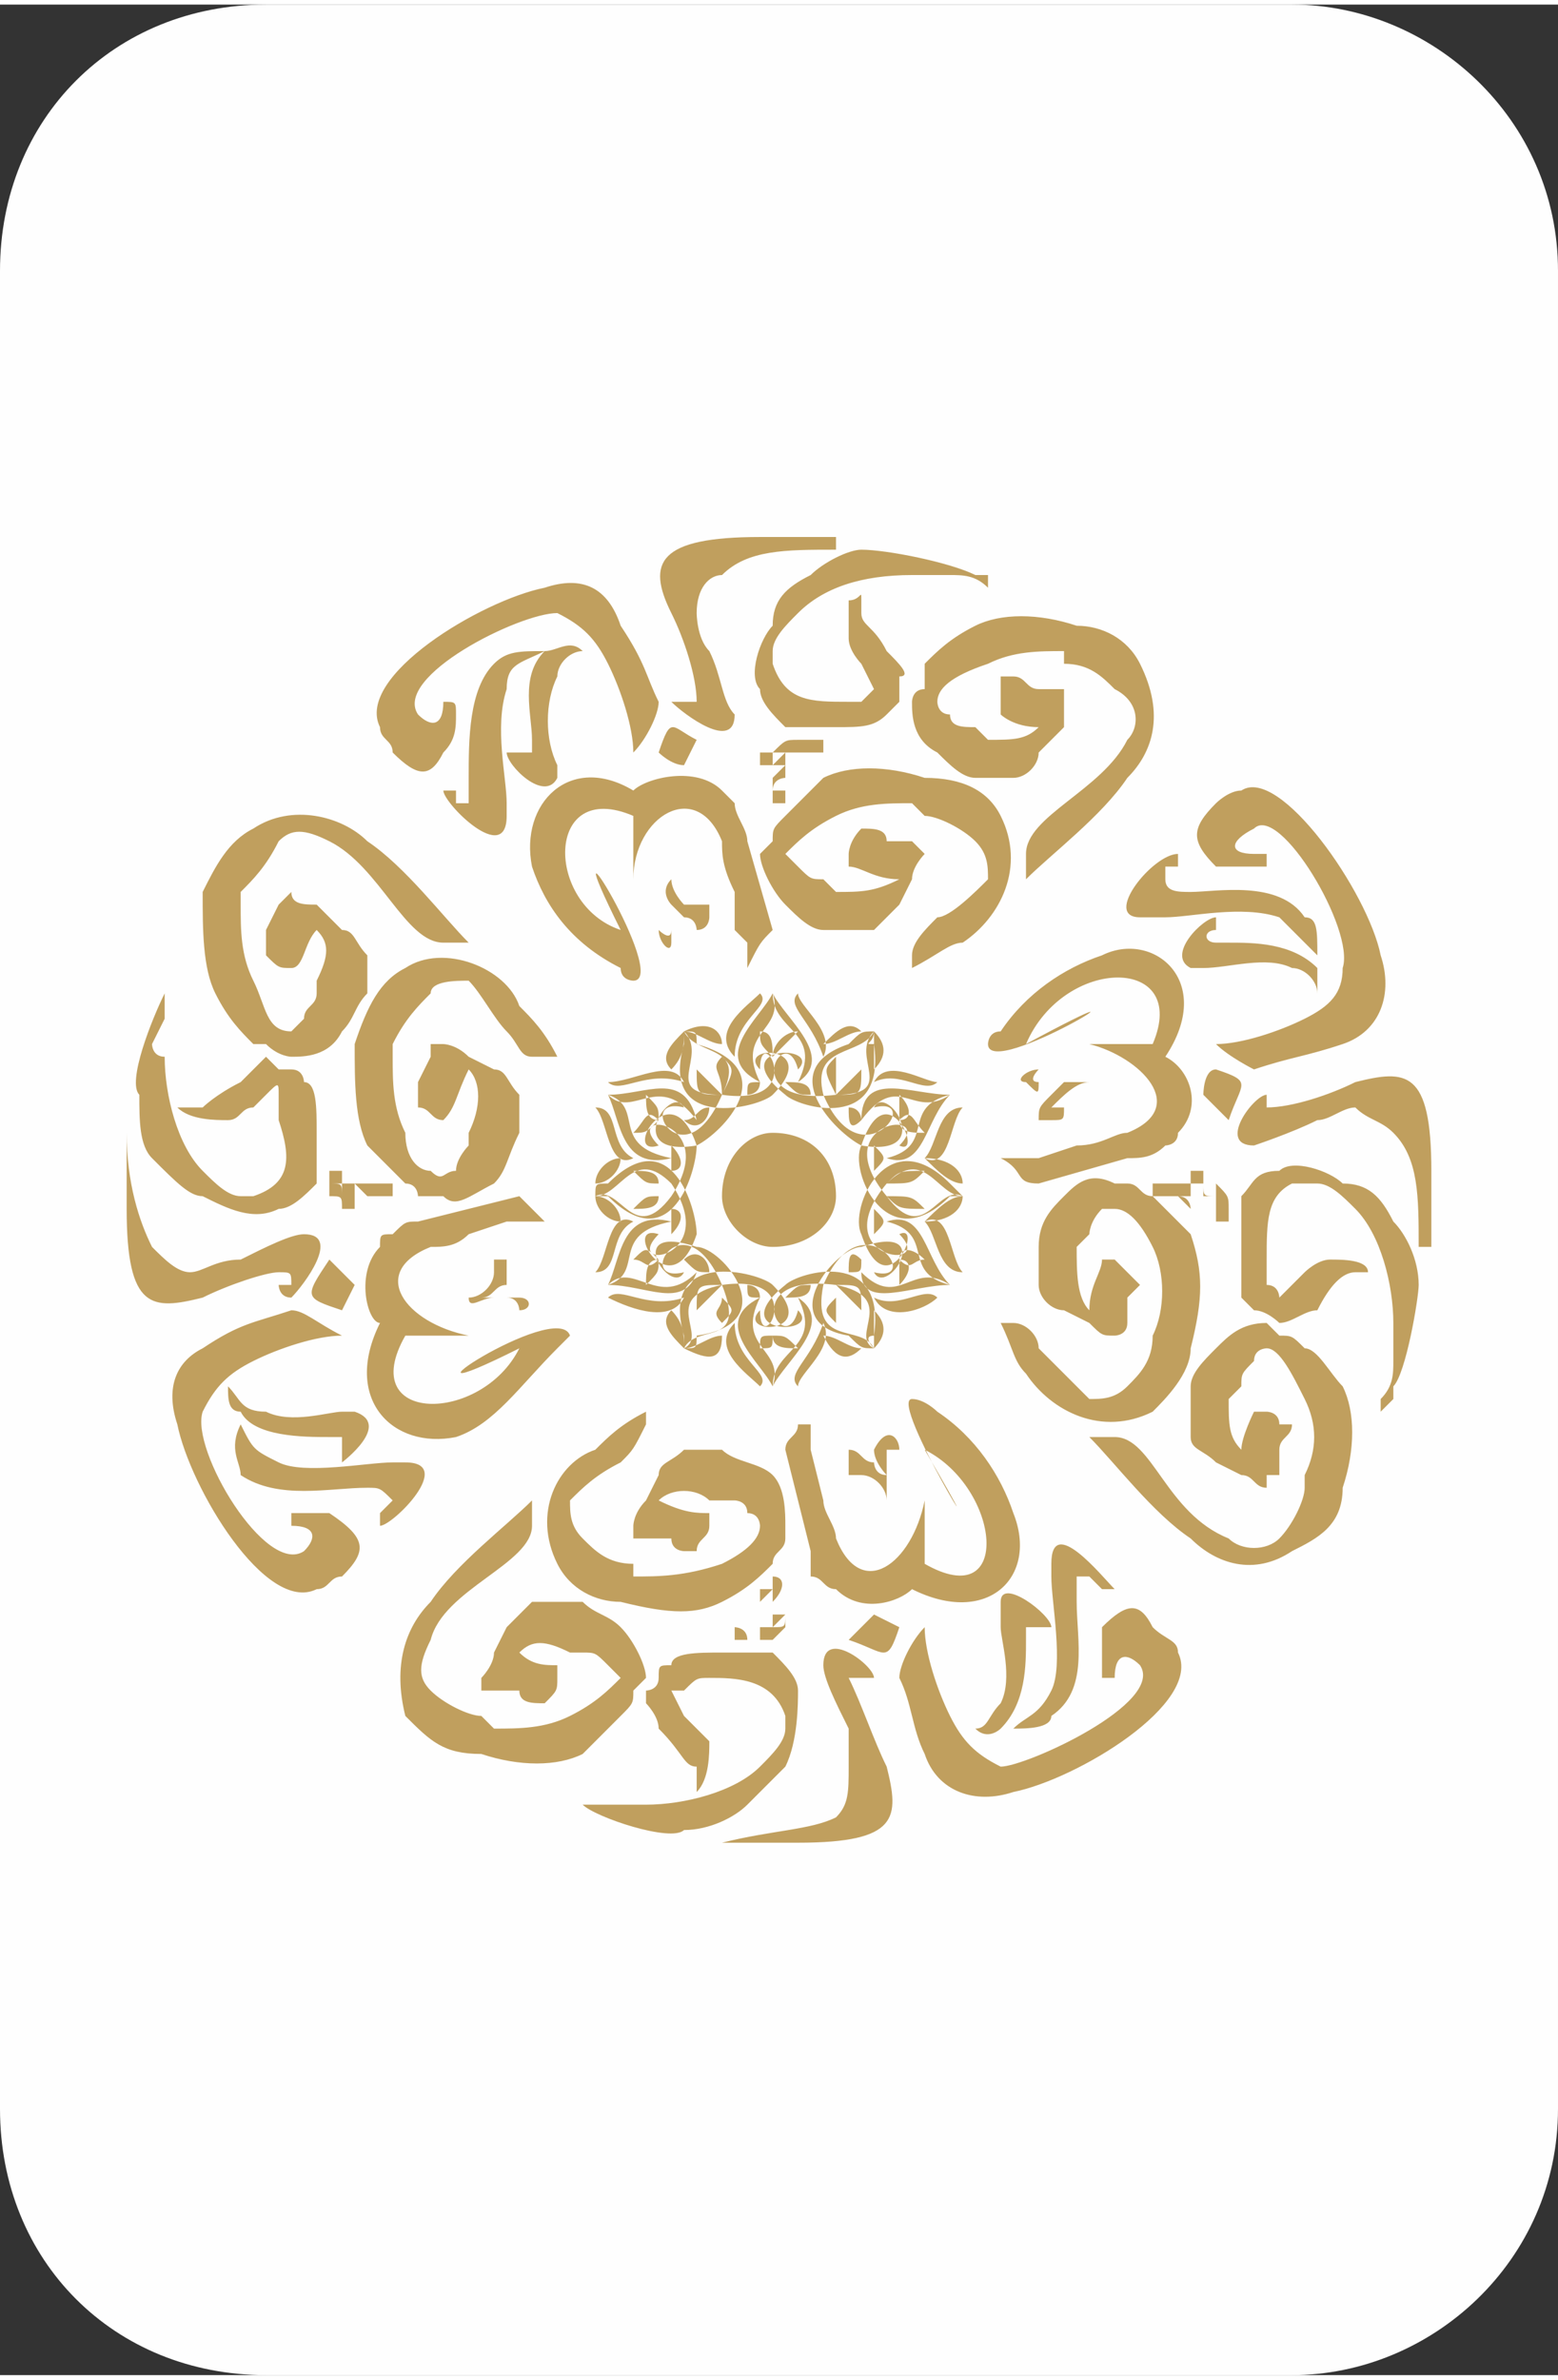 <?xml version="1.0" encoding="UTF-8"?>
<!DOCTYPE svg PUBLIC "-//W3C//DTD SVG 1.1//EN" "http://www.w3.org/Graphics/SVG/1.1/DTD/svg11.dtd">
<!-- Creator: CorelDRAW X7 -->
<svg xmlns="http://www.w3.org/2000/svg" xml:space="preserve" width="1.583in" height="2.416in" version="1.1" style="shape-rendering:geometricPrecision; text-rendering:geometricPrecision; image-rendering:optimizeQuality; fill-rule:evenodd; clip-rule:evenodd"
viewBox="0 0 123 187"
 xmlns:xlink="http://www.w3.org/1999/xlink">
 <rect x="0" y="0" width="123" height="187" fill="#333333" stroke="none"/>
 <defs>
  <style type="text/css">
   <![CDATA[
    .fil0 {fill:#FEFEFE}
    .fil1 {fill:#C09F5E}
   ]]>
  </style>
 </defs>
 <g id="Layer_x0020_1">
  <path class="fil0" d="M0 166l0 -145c0,-12 9,-21 21,-21l81 0c11,0 21,9 21,21l0 145c0,12 -10,21 -21,21l-81 0c-12,0 -21,-9 -21,-21z"/>
  <path class="fil1" d="M61 89c3,0 5,2 5,5 0,2 -2,4 -5,4 -2,0 -4,-2 -4,-4 0,-3 2,-5 4,-5zm-1 -5c0,-4 4,3 -3,2 -5,0 -1,-3 -3,-5 0,1 0,1 0,1 -2,7 6,5 7,4 4,-4 -3,-4 -1,-2zm3 0c-1,-4 -5,3 3,2 5,0 1,-3 3,-5 0,1 -1,1 0,1 1,7 -6,5 -7,4 -5,-4 3,-4 1,-2zm-11 6c-3,-3 5,-2 1,4 -3,4 -4,-1 -6,0 0,0 0,0 1,0 5,5 7,-2 7,-4 -2,-6 -6,1 -3,0zm19 0c3,-3 -6,-2 -1,4 3,4 4,-1 6,0 -1,0 -1,0 -1,0 -5,5 -8,-2 -7,-4 2,-6 5,1 3,0zm-17 10c-4,1 0,-6 3,1 2,5 -2,3 -3,5 1,0 1,0 1,-1 7,-1 2,-7 0,-7 -6,-2 -2,4 -1,2zm15 0c4,1 -1,-6 -4,1 -1,5 3,3 4,5 -1,0 -1,0 -2,-1 -6,-1 -1,-7 1,-7 6,-2 2,4 1,2zm-6 3c-1,4 -5,-3 3,-2 5,1 1,4 3,5 0,0 -1,-1 0,-1 1,-7 -6,-5 -7,-4 -5,4 3,4 1,2zm-3 0c0,4 4,-3 -3,-2 -5,1 -1,4 -3,5 0,0 0,-1 0,-1 -2,-7 6,-5 7,-4 4,4 -3,4 -1,2zm11 -6c3,3 -6,2 -1,-4 3,-3 4,1 6,1 -1,-1 -1,-1 -1,-1 -5,-5 -8,2 -7,4 2,6 5,-1 3,0zm-19 0c-3,3 5,2 1,-4 -3,-3 -4,1 -6,1 0,-1 0,-1 1,-1 5,-5 7,2 7,4 -2,6 -6,-1 -3,0zm17 -10c4,-1 -1,6 -4,-1 -1,-4 3,-3 4,-5 -1,0 -1,0 -2,1 -6,2 -1,7 1,8 6,1 2,-5 1,-3zm-15 0c-4,-1 0,6 3,-1 2,-4 -2,-3 -3,-5 1,0 1,0 1,1 7,2 2,7 0,8 -6,1 -2,-5 -1,-3zm6 -2c-2,-4 2,-4 1,-7 -1,2 -5,5 -1,7zm3 0c2,-4 -2,-4 -2,-7 1,2 5,5 2,7zm-10 6c-5,-1 -2,-4 -5,-5 1,2 1,6 5,5zm17 0c4,-1 1,-4 5,-5 -2,2 -2,6 -5,5zm-15 9c-3,3 -5,-1 -7,1 3,0 6,2 7,-1zm13 0c3,3 4,-1 7,1 -3,0 -7,2 -7,-1zm-5 2c2,4 -2,4 -2,7 1,-2 5,-5 2,-7zm-3 0c-2,4 2,4 1,7 -1,-2 -5,-5 -1,-7zm10 -6c4,1 1,4 5,5 -2,-2 -2,-6 -5,-5zm-17 0c-5,1 -2,4 -5,5 1,-2 1,-6 5,-5zm15 -8c3,-4 4,0 7,-2 -3,0 -7,-2 -7,2zm-13 0c-3,-4 -5,0 -7,-2 3,0 6,-2 7,2zm6 -5c0,-1 0,-2 -1,-2 0,1 0,1 1,2zm0 0c0,-1 1,-2 2,-2 -1,1 -1,1 -2,2zm-9 5c-1,-1 -1,0 -2,1 1,0 1,0 2,-1zm19 0c1,-1 1,0 2,1 -1,0 -2,0 -2,-1zm-19 11c-1,0 -1,1 -1,2 1,-1 1,-1 1,-2zm19 0c1,0 1,1 0,2 0,-1 0,-1 0,-2zm-10 6c0,1 1,1 2,1 -1,-1 -1,-1 -2,-1zm0 0c0,1 0,1 -1,1 0,-1 0,-1 1,-1zm10 -6c1,1 1,0 2,0 -1,-1 -2,-1 -2,0zm-19 0c-1,1 -1,0 -2,0 1,-1 1,-1 2,0zm19 -11c1,0 1,-1 0,-2 0,1 0,1 0,2zm-19 0c-1,0 -1,-1 -1,-2 1,1 1,1 1,2zm9 -5c1,-2 1,-1 0,-3 0,2 0,1 0,3zm0 0c0,-2 0,-1 0,-3 1,2 1,1 0,3zm-9 5c-1,-1 -1,-1 -2,-1 1,1 0,1 2,1zm19 0c1,-1 0,-1 2,-1 -1,1 -1,1 -2,1zm-19 11c-2,0 -1,0 -2,1 1,0 1,0 2,-1zm19 0c1,0 1,0 2,1 -2,0 -1,0 -2,-1zm-10 6c0,1 0,0 0,2 1,-2 1,-1 0,-2zm0 0c1,1 1,0 0,2 0,-2 0,-1 0,-2zm10 -6c1,1 0,1 2,1 -1,-1 -1,-1 -2,-1zm-19 0c-1,1 -1,1 -2,1 1,-1 0,-1 2,-1zm19 -11c1,0 1,0 2,-1 -2,0 -1,0 -2,1zm-19 0c-2,0 -1,0 -2,-1 1,0 1,0 2,1zm14 -2c2,-2 1,-1 2,-4 -2,3 -1,1 -2,4zm-9 0c-2,-2 -1,-1 -2,-4 2,3 1,1 2,4zm0 0c-1,-3 0,-1 -2,-4 1,3 0,2 2,4zm9 0c1,-3 0,-1 2,-4 -1,3 0,2 -2,4zm-13 8c-3,-1 -2,-1 -5,0 3,0 2,0 5,0zm17 0c3,-1 1,-1 4,0 -3,0 -1,0 -4,0zm-13 7c-2,2 -1,1 -2,4 2,-2 1,-1 2,-4zm9 0c2,2 1,1 2,4 -2,-2 -1,-1 -2,-4zm0 0c1,3 0,2 2,4 -1,-3 0,-2 -2,-4zm-9 0c-1,3 0,2 -2,4 1,-3 0,-2 2,-4zm13 -7c3,0 1,0 4,0 -3,-1 -1,-1 -4,0zm-17 0c-3,0 -2,0 -5,0 3,-1 2,-1 5,0zm13 -8c0,-2 0,-2 0,-3 -1,1 -1,1 0,3zm-9 0c0,-2 -1,-2 0,-3 1,1 1,1 0,3zm0 0c-1,-1 -1,-1 -2,-2 0,2 0,2 2,2zm9 0c1,-1 1,-1 2,-2 0,2 0,2 -2,2zm-14 8c-1,0 -1,0 -2,1 1,0 2,0 2,-1zm18 0c2,0 2,0 3,1 -2,0 -2,0 -3,-1zm-13 8c0,1 -1,1 0,2 1,-1 1,-1 0,-2zm9 0c0,1 0,1 0,2 -1,-1 -1,-1 0,-2zm0 -1c1,1 1,1 2,2 0,-2 0,-2 -2,-2zm-9 0c-1,1 -1,1 -2,2 0,-2 0,-2 2,-2zm13 -8c2,0 2,0 3,-1 -2,0 -2,0 -3,1zm-18 0c-1,0 -1,0 -2,-1 1,0 2,0 2,1zm7 -7c0,0 1,0 1,-1 -1,0 -1,0 -1,1zm5 0c-1,0 -1,0 -2,-1 1,0 2,0 2,1zm-11 6c1,0 1,-1 0,-2 0,1 0,1 0,2zm16 0c0,0 0,-1 0,-2 1,1 1,1 0,2zm-13 8c0,-1 -1,-2 -2,-1 1,1 1,1 2,1zm11 0c0,-1 0,-2 1,-1 0,1 0,1 -1,1zm-3 1c-1,0 -1,0 -2,1 1,0 2,0 2,-1zm-5 0c0,0 1,0 1,1 -1,0 -1,0 -1,-1zm10 -6c0,0 0,1 0,2 1,-1 1,-1 0,-2zm-16 0c1,0 1,1 0,2 0,-1 0,-1 0,-2zm14 -8c0,1 0,2 1,1 0,0 0,-1 -1,-1zm-11 0c0,1 -1,2 -2,1 1,0 1,-1 2,-1zm2 -4c0,-3 3,-4 2,-5 -1,1 -4,3 -2,5zm7 0c-1,-3 -3,-4 -2,-5 0,1 3,3 2,5zm-15 8c-2,-1 -1,-4 -3,-4 1,1 1,5 3,4zm23 0c1,-1 1,-4 3,-4 -1,1 -1,5 -3,4zm-19 11c-3,1 -5,-1 -6,0 2,1 5,2 6,0zm15 0c2,1 4,-1 5,0 -1,1 -4,2 -5,0zm-4 2c-1,3 -3,4 -2,5 0,-1 3,-3 2,-5zm-7 0c0,3 3,4 2,5 -1,-1 -4,-3 -2,-5zm15 -8c1,1 1,4 3,4 -1,-1 -1,-5 -3,-4zm-23 0c-2,1 -1,4 -3,4 1,-1 1,-5 3,-4zm19 -11c2,-1 4,1 5,0 -1,0 -4,-2 -5,0zm-15 0c-3,-1 -5,1 -6,0 2,0 5,-2 6,0zm-1 -1c1,-1 1,-2 1,-3 -1,1 -2,2 -1,3zm16 0c0,-1 0,-2 0,-3 1,1 1,2 0,3zm-20 12c0,-1 -1,-2 -2,-2 0,1 1,2 2,2zm24 0c1,-1 2,-2 3,-2 0,1 -1,2 -3,2zm-16 9c-1,0 -2,1 -3,1 2,1 3,1 3,-1zm8 0c1,0 2,1 3,1 -1,1 -2,1 -3,-1zm4 -2c0,1 0,2 0,3 1,-1 1,-2 0,-3zm-16 0c1,1 1,2 1,3 -1,-1 -2,-2 -1,-3zm20 -12c1,1 2,2 3,2 0,-1 -1,-2 -3,-2zm-24 0c0,1 -1,2 -2,2 0,-1 1,-2 2,-2zm16 -9c1,0 2,-1 3,-1 -1,-1 -2,0 -3,1zm-8 0c-1,0 -2,-1 -3,-1 2,-1 3,0 3,1zm16 36c0,1 0,4 0,5 7,4 6,-6 0,-9 7,12 -3,-4 -1,-4 1,0 2,1 2,1 3,2 5,5 6,8 2,5 -2,9 -8,6 -1,1 -4,2 -6,0 -1,0 -1,-1 -2,-1 0,-1 0,-1 0,-2l-2 -8c0,-1 1,-1 1,-2l1 0c0,0 0,0 0,0l0 1 0 1 1 4c0,1 1,2 1,3 2,5 6,2 7,-3zm7 23c-3,1 -6,0 -7,-3 -1,-2 -1,-4 -2,-6 0,-1 1,-3 2,-4 0,2 1,5 2,7 1,2 2,3 4,4 2,0 13,-5 11,-8 -1,-1 -2,-1 -2,1 0,0 0,0 0,0 -1,0 -1,0 -1,0 0,0 0,0 0,-1 0,-1 0,-2 0,-3 2,-2 3,-2 4,0 1,1 2,1 2,2 2,4 -8,10 -13,11zm-11 -9c0,0 0,0 0,0l0 0 -1 0c0,0 -1,0 -1,0 1,2 2,5 3,7 1,4 1,6 -7,6l-4 0c0,0 0,0 0,0l-2 0c0,0 0,0 0,0l0 0c4,-1 7,-1 9,-2 1,-1 1,-2 1,-4 0,0 0,-2 0,-3 -1,-2 -2,-4 -2,-5 0,-3 4,0 4,1zm-7 -5c0,0 0,0 0,0 0,0 0,0 0,0l0 0c-1,1 -1,1 -1,1 0,0 0,0 0,0l-1 0 0 0c1,0 1,0 1,0 1,0 1,0 1,-1zm1 0l0 0 0 0c0,0 0,0 0,0l-1 0c0,1 0,1 0,1 0,0 0,0 0,0 0,0 0,0 -1,1 0,0 0,0 -1,0l0 1 0 0c0,0 0,0 0,0l0 -1 0 0c0,0 -1,0 -1,0l-1 0c0,0 0,0 0,0 0,0 0,0 0,0 0,0 0,0 0,0l0 -1c-1,0 -1,0 -1,0 0,0 0,0 1,0l0 0c0,0 1,0 1,1 0,0 1,0 1,0 0,-1 0,-1 0,-1 0,0 0,0 0,0 0,0 0,0 0,0 0,0 0,0 1,0 0,0 0,0 0,0 0,-1 0,-1 0,-1 0,0 0,0 0,0l0 0 0 0 0 -1c0,0 0,0 0,0 0,0 0,0 0,-1 0,0 0,0 0,0 0,0 0,0 0,0 0,0 0,0 0,0 0,0 0,0 0,0 0,0 0,0 0,0 -1,1 -1,1 -1,1 0,0 0,0 0,0 0,0 0,0 0,0l0 0 0 -1 1 0 0 0 0 -1 0 0c0,0 0,0 0,0 0,0 0,0 0,0 0,0 0,0 0,0 1,0 1,1 0,2l0 0 0 1 0 0c0,0 0,0 1,0 0,0 0,0 0,0l0 0 1 0c0,0 0,0 0,0 0,0 0,0 0,0zm-1 12c-1,1 -2,2 -3,3 -1,1 -3,2 -5,2 -1,1 -7,-1 -8,-2l-1 0c-1,0 -1,0 -1,0l0 0c0,0 0,0 0,0 2,0 3,0 4,0l2 0c0,0 1,0 1,0 3,0 7,-1 9,-3 1,-1 2,-2 2,-3 0,0 0,0 0,0 0,-1 0,-1 0,-1 -1,-3 -4,-3 -6,-3 -1,0 -1,0 -2,1 0,0 0,0 0,0 -1,0 -1,0 -1,0 0,0 0,0 0,0l1 2c1,1 1,1 2,2 0,1 0,3 -1,4 0,0 0,0 0,0 0,0 0,-1 0,-1l0 0c0,0 0,-1 0,-1 -1,0 -1,-1 -3,-3 0,-1 -1,-2 -1,-2l0 -1c0,0 1,0 1,-1 0,-1 0,-1 1,-1 0,-1 2,-1 4,-1 2,0 3,0 4,0 1,1 2,2 2,3 0,1 0,4 -1,6zm-12 -6c0,1 0,1 -1,2 -1,1 -2,2 -3,3 -2,1 -5,1 -8,0 -3,0 -4,-1 -6,-3 -1,-4 0,-7 2,-9 2,-3 6,-6 8,-8l0 2c0,3 -7,5 -8,9 -1,2 -1,3 0,4 1,1 3,2 4,2l1 1c2,0 4,0 6,-1 2,-1 3,-2 4,-3 0,0 -1,-1 -1,-1 -1,-1 -1,-1 -2,-1l-1 0c-2,-1 -3,-1 -4,0 1,1 2,1 3,1l0 1c0,1 0,1 -1,2l0 0c-1,0 -2,0 -2,-1l-2 0c0,0 0,0 -1,0 0,-1 0,-1 0,-1 0,0 1,-1 1,-2l1 -2c1,-1 1,-1 2,-2 1,0 2,0 4,0 1,1 2,1 3,2 1,1 2,3 2,4 0,0 -1,1 -1,1zm21 -5c-1,3 -1,2 -4,1l2 -2c0,0 2,1 2,1zm17 -3c0,0 -1,0 -1,0l0 0 -1 -1c0,0 0,0 -1,0 0,0 0,1 0,2 0,3 1,7 -2,9 0,1 -2,1 -3,1 1,-1 2,-1 3,-3 1,-2 0,-7 0,-9 0,-1 0,-1 0,-1 0,-4 4,1 5,2zm-5 3c0,0 0,0 -1,0l0 0 0 0c0,0 -1,0 -1,0 0,0 0,0 0,1 0,2 0,5 -2,7 0,0 -1,1 -2,0 1,0 1,-1 2,-2 1,-2 0,-5 0,-6 0,-1 0,-1 0,-2 0,-2 4,1 4,2zm-21 -7c0,1 -1,1 -1,2 -1,1 -2,2 -4,3 -2,1 -4,1 -8,0 -2,0 -4,-1 -5,-3 -2,-4 0,-8 3,-9 1,-1 2,-2 4,-3l0 1c-1,2 -1,2 -2,3 -2,1 -3,2 -4,3 0,1 0,2 1,3 1,1 2,2 4,2l0 1c2,0 4,0 7,-1 2,-1 3,-2 3,-3 0,0 0,-1 -1,-1 0,-1 -1,-1 -1,-1l-2 0c-1,-1 -3,-1 -4,0 2,1 3,1 4,1l0 1c0,1 -1,1 -1,2l-1 0c0,0 -1,0 -1,-1l-3 0c0,0 0,0 0,0 0,-1 0,-1 0,-1 0,0 0,-1 1,-2l1 -2c0,-1 1,-1 2,-2 1,0 2,0 3,0 1,1 3,1 4,2 1,1 1,3 1,4 0,0 0,1 0,1zm8 -5c-1,0 -1,-1 -1,-1 -1,0 -1,-1 -2,-1 0,0 0,1 0,1 0,0 0,1 0,1 0,0 0,0 0,0 1,0 1,0 1,0 1,0 2,1 2,2 0,0 0,-1 0,-2 0,-1 0,-1 0,-2 0,0 1,0 1,0 0,-1 -1,-2 -2,0 0,0 0,0 0,0 0,1 1,2 1,2zm-20 -47c0,-1 0,-4 0,-5 -7,-3 -7,7 -1,9 -6,-12 4,4 1,4 0,0 -1,0 -1,-1 -4,-2 -6,-5 -7,-8 -1,-5 3,-9 8,-6 1,-1 5,-2 7,0 0,0 1,1 1,1 0,1 1,2 1,3l2 7c-1,1 -1,1 -2,3l0 0c0,0 0,-1 0,-1l0 -1 -1 -1 0 -3c-1,-2 -1,-3 -1,-4 -2,-5 -7,-2 -7,3zm-7 -23c3,-1 5,0 6,3 2,3 2,4 3,6 0,1 -1,3 -2,4 0,-2 -1,-5 -2,-7 -1,-2 -2,-3 -4,-4 -3,0 -13,5 -11,8 1,1 2,1 2,-1 0,0 0,0 0,0 0,0 0,0 0,0 1,0 1,0 1,1 0,1 0,2 -1,3 -1,2 -2,2 -4,0 0,-1 -1,-1 -1,-2 -2,-4 8,-10 13,-11zm10 9c0,0 0,0 1,0l0 0 0 0c1,0 1,0 1,0 0,-2 -1,-5 -2,-7 -2,-4 -1,-6 7,-6l4 0c0,0 0,0 0,0l1 0c1,0 1,0 1,0l0 1c-4,0 -7,0 -9,2 -1,0 -2,1 -2,3 0,0 0,2 1,3 1,2 1,4 2,5 0,3 -4,0 -5,-1zm8 5c-1,0 -1,0 0,0 0,0 0,0 0,0l0 0c0,0 1,-1 1,-1 0,0 0,0 0,0l0 0 0 0c0,0 0,0 -1,0 0,0 0,0 0,1zm-1 0l0 0 0 0c0,0 0,0 0,0l0 0c0,0 0,0 0,-1 0,0 0,0 0,0 0,0 1,0 1,0 1,-1 1,-1 2,-1l0 -1 0 0c0,0 0,0 0,0l0 1 0 0c0,0 0,0 1,0l0 0c0,0 0,0 0,0 0,0 0,0 0,0 0,0 1,0 1,0l0 1c0,0 0,0 0,0 0,0 0,0 0,0l-1 0c0,0 0,0 0,0 -1,0 -1,0 -1,0 0,0 -1,0 -1,0 0,0 0,0 0,0 0,0 0,0 0,0 0,0 0,0 0,0 0,1 0,1 0,1 0,0 0,0 0,0 0,0 0,0 0,0l0 0 0 0 0 1c0,0 0,0 0,0 0,0 -1,0 -1,1 0,0 0,0 0,0 0,0 0,0 0,0 0,0 0,0 1,0 0,0 0,0 0,0 0,0 0,0 0,0 0,-1 0,-1 0,-1 0,0 0,0 0,0 0,0 0,0 0,0l0 0 0 1 0 0 0 0 0 1 0 0c-1,0 -1,0 -1,0 0,0 0,0 0,0 0,0 0,0 0,0 0,0 0,-1 0,-2l0 0 1 -1 0 0c0,0 -1,0 -1,0 0,0 0,0 -1,0l0 0 0 0c0,0 0,0 0,0 0,0 0,0 0,0zm1 -11c0,-2 1,-3 3,-4 1,-1 3,-2 4,-2 2,0 7,1 9,2l1 0c0,0 0,0 0,0l0 1c0,0 0,0 0,0 -1,-1 -2,-1 -3,-1l-2 0c0,0 -1,0 -1,0 -4,0 -7,1 -9,3 -1,1 -2,2 -2,3 0,0 0,0 0,0 0,1 0,1 0,1 1,3 3,3 6,3 0,0 1,0 1,0 1,-1 1,-1 1,-1 0,0 0,0 0,0 0,0 0,0 0,0l-1 -2c0,0 -1,-1 -1,-2 0,-1 0,-3 0,-3 1,0 1,-1 1,0 0,0 0,0 0,0l0 0c0,1 0,1 0,1 0,1 1,1 2,3 1,1 2,2 1,2l0 1c0,0 0,1 0,1 -1,1 -1,1 -1,1 -1,1 -2,1 -4,1 -2,0 -3,0 -4,0 -1,-1 -2,-2 -2,-3 -1,-1 0,-4 1,-5zm12 5c0,-1 0,-1 0,-2 1,-1 2,-2 4,-3 2,-1 5,-1 8,0 2,0 4,1 5,3 2,4 1,7 -1,9 -2,3 -6,6 -8,8l0 -2c0,-3 6,-5 8,-9 1,-1 1,-3 -1,-4 -1,-1 -2,-2 -4,-2l0 -1c-2,0 -4,0 -6,1 -3,1 -4,2 -4,3 0,0 0,1 1,1 0,1 1,1 2,1l1 1c2,0 3,0 4,-1 -2,0 -3,-1 -3,-1l0 -1c0,0 0,-1 0,-2l1 0c1,0 1,1 2,1l2 0c0,0 0,0 0,1 0,0 0,0 0,0 0,0 0,1 0,2l-2 2c0,1 -1,2 -2,2 -1,0 -2,0 -3,0 -1,0 -2,-1 -3,-2 -2,-1 -2,-3 -2,-4 0,0 0,-1 1,-1zm-21 5c1,-3 1,-2 3,-1l-1 2c-1,0 -2,-1 -2,-1zm-17 3c0,0 0,0 0,0l1 0 0 1c1,0 1,0 1,0 0,0 0,-1 0,-2 0,-3 0,-7 2,-9 1,-1 2,-1 4,-1 -2,1 -3,1 -3,3 -1,3 0,7 0,9 0,1 0,1 0,1 0,4 -5,-1 -5,-2zm5 -3c0,0 0,0 0,0l0 0 1 0c0,0 0,0 1,0 0,0 0,0 0,-1 0,-2 -1,-5 1,-7 1,0 2,-1 3,0 -1,0 -2,1 -2,2 -1,2 -1,5 0,7 0,0 0,0 0,1 -1,2 -4,-1 -4,-2zm21 7c0,-1 0,-1 1,-2 1,-1 2,-2 3,-3 2,-1 5,-1 8,0 3,0 5,1 6,3 2,4 0,8 -3,10 -1,0 -2,1 -4,2l0 -1c0,-1 1,-2 2,-3 1,0 3,-2 4,-3 0,-1 0,-2 -1,-3 -1,-1 -3,-2 -4,-2l-1 -1c-2,0 -4,0 -6,1 -2,1 -3,2 -4,3 0,0 1,1 1,1 1,1 1,1 2,1l1 1c2,0 3,0 5,-1 -2,0 -3,-1 -4,-1l0 -1c0,0 0,-1 1,-2l0 0c1,0 2,0 2,1l2 0c0,0 0,0 1,1 0,0 0,0 0,0 0,0 -1,1 -1,2l-1 2c-1,1 -1,1 -2,2 -1,0 -2,0 -4,0 -1,0 -2,-1 -3,-2 -1,-1 -2,-3 -2,-4 0,0 1,-1 1,-1zm-8 5c0,0 1,1 1,1 1,0 1,1 1,1 1,0 1,-1 1,-1 0,0 0,-1 0,-1 0,0 -1,0 -1,0 0,0 0,0 -1,0 0,0 -1,-1 -1,-2 -1,1 0,2 0,2 0,1 0,1 0,2 0,1 -1,0 -1,0 0,1 1,2 1,1 0,-1 0,-1 0,-1 0,-1 0,-2 0,-2zm-16 34c-1,0 -4,0 -5,0 -4,7 6,7 9,1 -12,6 3,-4 4,-1 0,0 -1,1 -1,1 -3,3 -5,6 -8,7 -5,1 -9,-3 -6,-9 -1,0 -2,-4 0,-6 0,-1 0,-1 1,-1 1,-1 1,-1 2,-1l8 -2c1,1 1,1 2,2l0 0c0,0 0,0 0,0l-1 0 -2 0 -3 1c-1,1 -2,1 -3,1 -5,2 -2,6 3,7zm-23 7c-1,-3 0,-5 2,-6 3,-2 4,-2 7,-3 1,0 2,1 4,2 -2,0 -5,1 -7,2 -2,1 -3,2 -4,4 -1,3 5,13 8,11 1,-1 1,-2 -1,-2 0,0 0,0 0,0 0,0 0,0 0,-1 0,0 0,0 1,0 1,0 2,0 2,0 3,2 3,3 1,5 -1,0 -1,1 -2,1 -4,2 -10,-8 -11,-13zm9 -10c-1,0 -1,-1 -1,-1l0 0 1 0c0,-1 0,-1 -1,-1 -1,0 -4,1 -6,2 -4,1 -6,1 -6,-7l0 -4c0,0 0,0 0,0l0 -2c0,0 0,0 0,0l0 0c0,4 1,7 2,9 1,1 2,2 3,2 1,0 2,-1 4,-1 2,-1 4,-2 5,-2 3,0 0,4 -1,5zm4 -8c0,0 0,0 0,0 0,0 0,0 1,0l-1 0c0,0 0,-1 0,-1 0,0 0,0 0,0l0 0 -1 0c1,0 1,0 1,1 0,0 0,0 0,0zm1 1l0 0 0 0c0,0 0,0 0,0l-1 0c0,0 0,0 0,0 0,0 0,0 0,0 0,-1 0,-1 -1,-1 0,-1 0,-1 0,-2l-1 0 0 0c0,0 0,0 0,0l0 0 1 0c0,0 0,0 0,-1l0 0c0,0 0,0 0,0 0,0 0,0 0,-1 0,0 0,0 0,0l1 0c0,0 0,0 0,0 0,0 0,0 0,0l-1 0c0,1 0,1 0,1 0,1 0,1 0,1 0,0 1,0 1,0 0,1 0,1 0,1 0,0 0,0 0,0 0,0 0,0 0,0 0,0 0,0 0,0 0,0 0,0 0,0 0,0 0,0 0,0l1 0 0 0 0 0c1,0 1,0 1,0 0,0 0,0 1,0 0,0 0,0 0,0 0,0 0,0 0,0 0,0 0,0 0,0 0,0 0,0 0,0 0,0 0,0 0,0 -1,0 -1,0 -1,0 0,0 0,0 0,0 0,0 0,0 0,0l0 0 0 0 1 0 0 0 0 0 1 0c0,0 0,0 0,1 0,0 0,0 0,0 0,0 0,0 0,0 0,0 -1,0 -2,0l0 0 -1 -1 0 0c0,0 0,0 0,1 0,0 0,0 0,0l0 1 0 0c0,0 0,0 0,0 0,0 0,0 0,0zm-12 -1c-1,0 -2,-1 -4,-3 -1,-1 -1,-3 -1,-5 -1,-1 1,-6 2,-8l0 -1c0,0 0,0 0,0l0 -1c0,0 0,1 0,1 0,1 0,2 0,3l-1 2c0,0 0,1 1,1 0,3 1,7 3,9 1,1 2,2 3,2 0,0 0,0 0,0 1,0 1,0 1,0 3,-1 3,-3 2,-6 0,0 0,-1 0,-1 0,-1 0,-1 0,-1 0,0 0,0 0,0 0,-1 0,-1 -1,0l-1 1c-1,0 -1,1 -2,1 -1,0 -3,0 -4,-1 0,0 0,0 0,0 0,0 0,0 0,0l1 0c0,0 0,0 1,0 0,0 1,-1 3,-2 1,-1 2,-2 2,-2l1 1c0,0 0,0 1,0 1,0 1,1 1,1 1,0 1,2 1,4 0,2 0,3 0,4 -1,1 -2,2 -3,2 -2,1 -4,0 -6,-1zm5 -12c0,0 0,0 -1,0 -1,-1 -2,-2 -3,-4 -1,-2 -1,-5 -1,-8 1,-2 2,-4 4,-5 3,-2 7,-1 9,1 3,2 6,6 8,8l-2 0c-3,0 -5,-6 -9,-8 -2,-1 -3,-1 -4,0 -1,2 -2,3 -3,4l0 1c0,2 0,4 1,6 1,2 1,4 3,4 0,0 0,0 1,-1 0,-1 1,-1 1,-2l0 -1c1,-2 1,-3 0,-4 -1,1 -1,3 -2,3l0 0c-1,0 -1,0 -2,-1l0 0c0,-1 0,-1 0,-2l1 -2c0,0 0,0 0,0 0,0 1,-1 1,-1 0,1 1,1 2,1l2 2c1,0 1,1 2,2 0,0 0,2 0,3 -1,1 -1,2 -2,3 -1,2 -3,2 -4,2 0,0 -1,0 -2,-1zm6 21c-3,-1 -3,-1 -1,-4l2 2c0,0 -1,2 -1,2zm3 17c0,0 0,0 0,-1l0 0 0 0c1,-1 1,-1 1,-1 -1,-1 -1,-1 -2,-1 -3,0 -7,1 -10,-1 0,-1 -1,-2 0,-4 1,2 1,2 3,3 2,1 7,0 9,0 0,0 1,0 1,0 4,0 -1,5 -2,5zm-3 -5c0,0 0,0 0,0l0 0 0 -1c0,0 0,0 0,-1 0,0 -1,0 -1,0 -2,0 -6,0 -7,-2 -1,0 -1,-1 -1,-2 1,1 1,2 3,2 2,1 5,0 6,0 1,0 1,0 1,0 3,1 -1,4 -1,4zm6 -21c0,0 0,-1 -1,-1 -1,-1 -2,-2 -3,-3 -1,-2 -1,-5 -1,-8 1,-3 2,-5 4,-6 3,-2 8,0 9,3 1,1 2,2 3,4l-2 0c-1,0 -1,-1 -2,-2 -1,-1 -2,-3 -3,-4 -1,0 -3,0 -3,1 -1,1 -2,2 -3,4l0 1c0,2 0,4 1,6 0,2 1,3 2,3 1,1 1,0 2,0 0,-1 1,-2 1,-2l0 -1c1,-2 1,-4 0,-5 -1,2 -1,3 -2,4l0 0c-1,0 -1,-1 -2,-1l0 -1c0,0 0,-1 0,-1l1 -2c0,0 0,-1 0,-1 0,0 1,0 1,0 0,0 1,0 2,1l2 1c1,0 1,1 2,2 0,1 0,2 0,3 -1,2 -1,3 -2,4 -2,1 -3,2 -4,1 0,0 -1,0 -2,0zm5 8c1,0 1,-1 2,-1 0,-1 0,-1 0,-1 0,-1 0,-1 0,-1 -1,0 -1,0 -1,0 0,0 0,1 0,1 0,0 0,0 0,0 0,1 -1,2 -2,2 0,1 1,0 2,0 0,0 1,0 1,0 1,0 1,1 1,1 1,0 1,-1 0,-1 0,0 0,0 -1,0 0,0 -1,0 -2,0zm48 -20c1,0 4,0 5,0 3,-7 -7,-7 -10,0 13,-7 -3,3 -3,0 0,0 0,-1 1,-1 2,-3 5,-5 8,-6 4,-2 9,2 5,8 2,1 3,4 1,6 0,1 -1,1 -1,1 -1,1 -2,1 -3,1l-7 2c-2,0 -1,-1 -3,-2l0 0c0,0 0,0 1,0l1 0 1 0 3 -1c2,0 3,-1 4,-1 5,-2 1,-6 -3,-7zm23 -7c1,3 0,6 -3,7 -3,1 -4,1 -7,2 0,0 -2,-1 -3,-2 2,0 5,-1 7,-2 2,-1 3,-2 3,-4 1,-3 -5,-13 -7,-11 -2,1 -2,2 0,2 1,0 1,0 1,0 0,0 0,1 0,1 0,0 -1,0 -1,0 -1,0 -2,0 -3,0 -2,-2 -2,-3 0,-5 0,0 1,-1 2,-1 3,-2 10,8 11,13zm-9 11c0,0 0,0 0,0l0 0 0 0c0,1 0,1 0,1 2,0 5,-1 7,-2 4,-1 6,-1 6,7l0 4c0,0 0,0 0,0l0 2c0,0 -1,0 -1,0l0 0c0,-4 0,-7 -2,-9 -1,-1 -2,-1 -3,-2 -1,0 -2,1 -3,1 -2,1 -5,2 -5,2 -3,0 0,-4 1,-4zm-5 7c0,0 0,0 0,0 0,0 0,0 0,0l0 0c0,1 0,1 1,1 0,0 0,0 0,0l0 0 0 1c0,-1 0,-1 0,-2 0,0 -1,0 -1,0zm0 -1l0 0 0 0c0,0 0,0 0,0l0 0c0,0 0,0 0,0 0,0 0,1 0,1 1,0 1,0 1,0 1,1 1,1 1,2l1 0 0 0c0,0 -1,0 -1,0l0 0 0 0c0,0 0,0 0,1l0 0c0,0 0,0 -1,0 0,1 0,1 0,1 0,0 0,0 0,0l0 0c0,0 0,0 0,0 0,0 0,0 0,0l0 0c0,-1 0,-1 0,-1 0,-1 0,-1 0,-1 0,0 0,0 0,0 0,0 0,0 0,0 0,0 0,-1 0,-1 -1,0 -1,0 -1,0 0,0 0,0 0,0 0,0 0,0 0,0 0,0 0,0 0,0l0 0 -1 0 0 0c0,0 0,0 0,0 0,0 -1,0 -1,0 0,0 0,0 0,0 0,0 0,0 0,0 0,0 0,0 0,0 0,0 -1,0 -1,0 1,0 1,0 1,0 1,0 1,1 1,1 0,0 0,0 0,0 0,0 0,0 0,0l-1 -1 0 0 0 0 -1 0 0 0 0 0c0,0 0,0 -1,0 0,0 0,-1 0,-1 0,0 0,0 1,0 0,0 1,0 2,0l0 1 1 0 0 0c0,0 0,0 0,-1 0,0 0,0 -1,0l0 -1 0 0c0,0 0,0 1,0 0,0 0,0 0,0zm11 1c2,0 3,1 4,3 1,1 2,3 2,5 0,1 -1,7 -2,8l0 1c0,0 -1,1 -1,1l0 0c0,0 0,0 0,-1 1,-1 1,-2 1,-3l0 -2c0,0 0,-1 0,-1 0,-3 -1,-7 -3,-9 -1,-1 -2,-2 -3,-2 0,0 -1,0 -1,0 0,0 0,0 -1,0 -2,1 -2,3 -2,6 0,0 0,1 0,1 0,1 0,1 0,1 1,0 1,1 1,1 0,0 0,0 0,0l2 -2c0,0 1,-1 2,-1 1,0 3,0 3,1 0,0 0,0 0,0 0,0 0,0 0,0l0 0c-1,0 -1,0 -1,0 -1,0 -2,1 -3,3 -1,0 -2,1 -3,1l0 0c0,0 -1,-1 -2,-1 0,0 -1,-1 -1,-1 0,0 0,-2 0,-4 0,-2 0,-3 0,-4 1,-1 1,-2 3,-2 1,-1 4,0 5,1zm-5 12c1,0 1,0 2,1 1,0 2,2 3,3 1,2 1,5 0,8 0,3 -2,4 -4,5 -3,2 -6,1 -8,-1 -3,-2 -6,-6 -8,-8l2 0c3,0 4,6 9,8 1,1 3,1 4,0 1,-1 2,-3 2,-4l0 -1c1,-2 1,-4 0,-6 -1,-2 -2,-4 -3,-4 0,0 -1,0 -1,1 -1,1 -1,1 -1,2l-1 1c0,2 0,3 1,4 0,-1 1,-3 1,-3l1 0c0,0 1,0 1,1l1 0c0,1 -1,1 -1,2l0 2c-1,0 -1,0 -1,0 0,1 0,1 0,1 -1,0 -1,-1 -2,-1l-2 -1c-1,-1 -2,-1 -2,-2 0,-1 0,-2 0,-4 0,-1 1,-2 2,-3 1,-1 2,-2 4,-2 0,0 0,0 1,1zm-5 -21c3,1 2,1 1,4l-2 -2c0,0 0,-2 1,-2zm-3 -17c0,0 0,0 0,1l0 0 -1 0c0,1 0,1 0,1 0,1 1,1 2,1 2,0 7,-1 9,2 1,0 1,1 1,3 -1,-1 -2,-2 -3,-3 -3,-1 -7,0 -9,0 -1,0 -1,0 -2,0 -3,0 1,-5 3,-5zm3 5c0,0 0,0 0,0l0 1 0 0c-1,0 -1,1 0,1 0,0 0,0 1,0 2,0 5,0 7,2 0,0 0,1 0,2 0,-1 -1,-2 -2,-2 -2,-1 -5,0 -7,0 0,0 -1,0 -1,0 -2,-1 1,-4 2,-4zm-7 21c1,0 1,1 2,1 1,1 2,2 3,3 1,3 1,5 0,9 0,2 -2,4 -3,5 -4,2 -8,0 -10,-3 -1,-1 -1,-2 -2,-4l1 0c1,0 2,1 2,2 1,1 3,3 4,4 1,0 2,0 3,-1 1,-1 2,-2 2,-4l0 0c1,-2 1,-5 0,-7 -1,-2 -2,-3 -3,-3 0,0 -1,0 -1,0 -1,1 -1,2 -1,2l-1 1c0,2 0,4 1,5 0,-2 1,-3 1,-4l1 0c0,0 1,1 1,1l1 1c0,0 -1,1 -1,1l0 2c0,1 -1,1 -1,1 0,0 0,0 0,0 -1,0 -1,0 -2,-1l-2 -1c-1,0 -2,-1 -2,-2 0,-1 0,-2 0,-3 0,-2 1,-3 2,-4 1,-1 2,-2 4,-1 0,0 0,0 1,0zm-5 -8c0,0 -1,1 -1,1 -1,1 -1,1 -1,2 0,0 1,0 1,0 0,0 0,0 0,0 1,0 1,0 1,-1 0,0 -1,0 -1,0 1,-1 2,-2 3,-2 -1,0 -2,0 -2,0 -1,0 -1,0 -2,0 -1,0 0,-1 0,-1 -1,0 -2,1 -1,1 1,1 1,1 1,0 1,0 2,0 2,0z"/>
 </g>
</svg>
